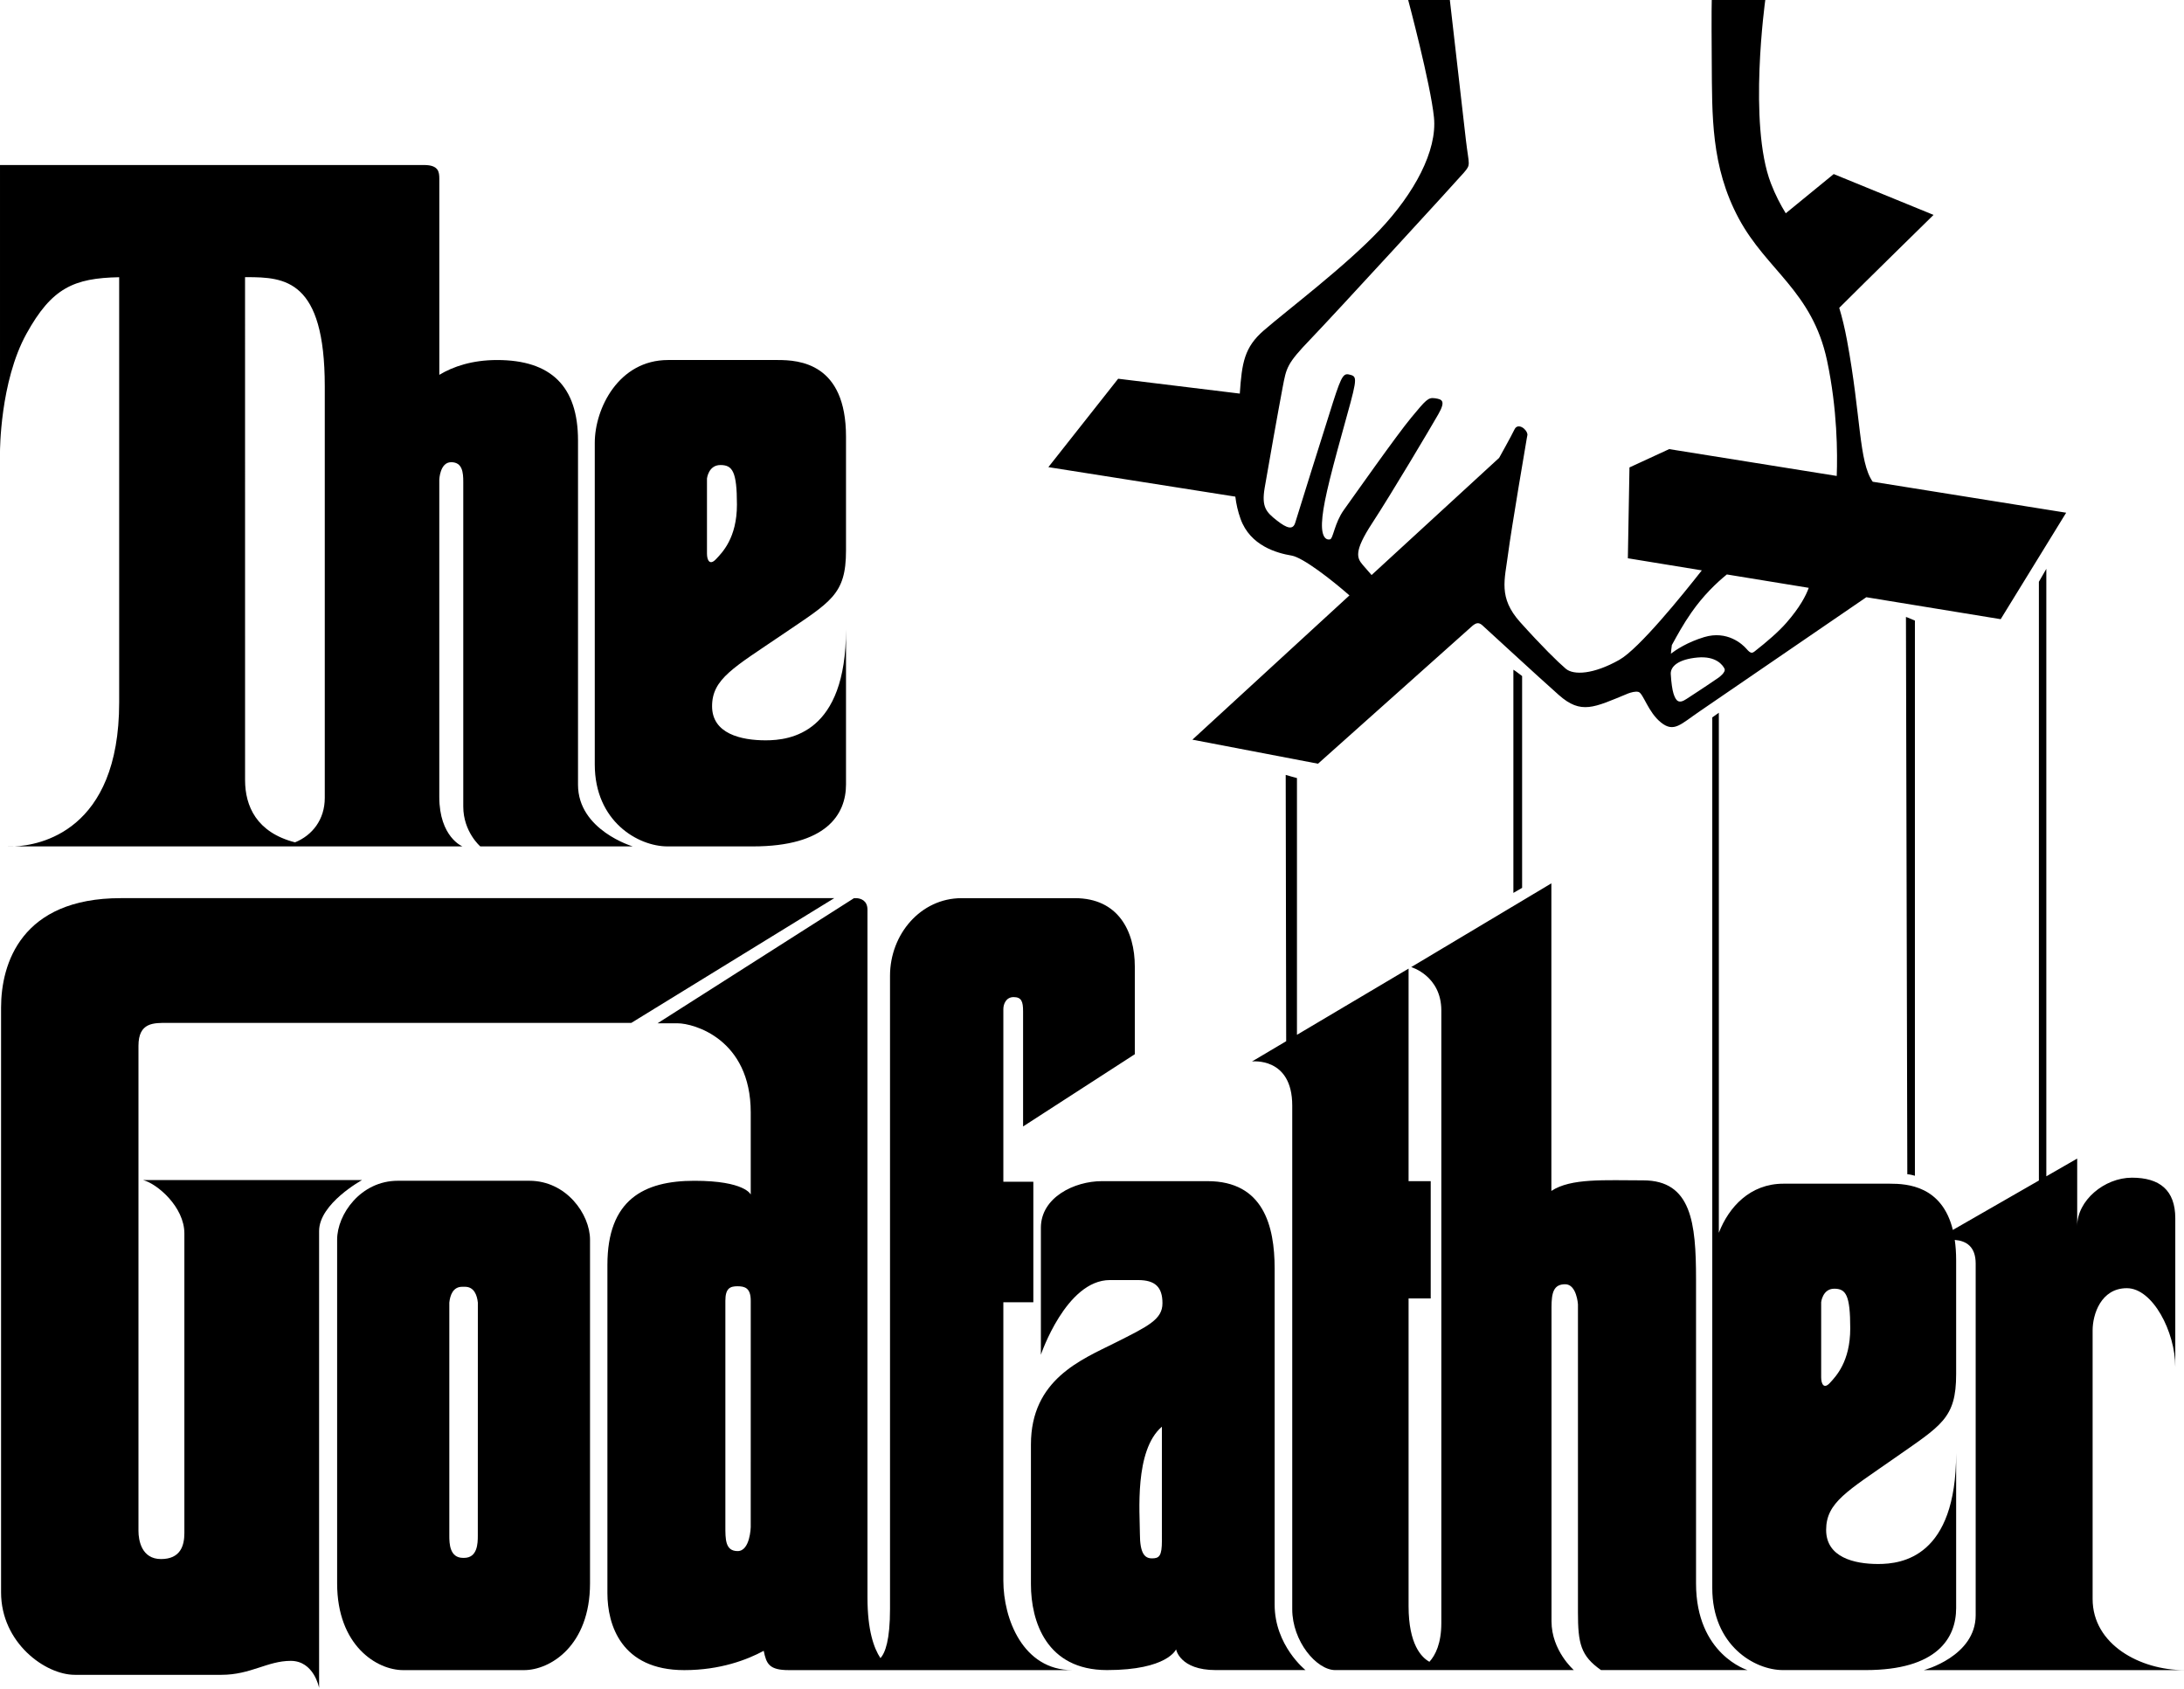 <?xml version="1.0" encoding="utf-8"?>
<!-- Generator: Adobe Illustrator 24.1.3, SVG Export Plug-In . SVG Version: 6.00 Build 0)  -->
<svg version="1.1" id="Layer_1" xmlns="http://www.w3.org/2000/svg" xmlns:xlink="http://www.w3.org/1999/xlink" x="0px" y="0px"
	 viewBox="0 0 962.91 744.49" style="enable-background:new 0 0 962.91 744.49;" xml:space="preserve">
<g>
	<path d="M6.37,373.1H3.31C3.31,373.1,4.45,373.19,6.37,373.1z"/>
	<path d="M52.54,122.2c0,41.67,0,136.07,0,187.45c0,57.04-35.42,62.96-46.17,63.45h114.36h25.29h57.87c0,0-10.21-4.1-10.21-21.83
		c0-8.78,0-74.89,0-139.78c0,0,0.24-7.75,5.24-7.75s5.33,4.63,5.33,8.64c0,4.01,0,131.97,0,143.14c0,11.17,7.51,17.58,7.51,17.58
		h67.22c0,0-24.14-7.13-24.14-27.18s0-127.87,0-151.75c0-23.88-11.89-35.47-35.68-35.47c-10.89,0-19.31,2.82-25.47,6.53
		c0-47.26,0-85.21,0-86.37c0-3.03-0.27-6.12-6.72-6.12c-6.45,0-186.97,0-186.97,0v0.24v126.18c0,0-0.06-30.83,11.66-52.04
		C22.8,126.94,32.51,122.58,52.54,122.2z M108.04,122.17c0.24,0,0.47,0,0.71,0c16.86,0,34.44,1.07,34.44,48.12s0,168.24,0,181.43
		c0,9.57-5.51,16.5-13.11,19.59c-16.97-4.35-22.03-16-22.03-27.44C108.04,331,108.04,159.21,108.04,122.17z"/>
	<path d="M294.3,373.1c2.79,0,5.16,0,7.2,0c0.01,0,0.01,0,0.02,0c7.4,0,10.18,0,10.18,0c4.49,0,10.94,0,20.24,0
		c32.31,0,41.06-14.02,41.06-27.33c0-13.31,0-68.32,0-68.32c0,45.86-24.61,48.89-35.44,48.89c-10.83,0-23.61-2.91-23.61-15.03
		c0-12.12,9.7-17.11,31-31.6c21.3-14.5,28.05-17.47,28.05-37.07c0-19.6,0-17.7,0-50.14c0-32.44-20.65-33.8-30.06-33.8
		c-4.18,0-7.24,0-9.35,0h-3.79h-6.15c0,0-3.19,0-11.6,0c-4.35,0-10.09,0-17.51,0c-21.77,0-32.31,21.33-32.31,36.53
		c0,15.21,0,116.55,0,141.74S281.41,373.1,294.3,373.1z M311.7,210.92c0,0,0.65-5.93,5.93-5.93s7.28,2.76,7.28,17.47
		c0,14.7-6.52,21.16-9.25,24.04c-2.72,2.88-3.96,0.5-3.96-2.47C311.7,229.18,311.7,216.33,311.7,210.92z"/>
	<path d="M546.96,228.74c4.26,11.88,16.09,15.09,22.48,16.16c5.08,0.85,17.9,10.86,25.52,17.56l-69.24,63.59l55.38,10.6l68.08-60.77
		c1.48-1.22,2.71-1.73,4.35-0.27c2.31,2.05,23.87,22.01,33.73,30.74c9.85,8.73,15.53,5.52,30.26-0.53c0.07-0.03,0.14-0.06,0.22-0.1
		c1.31-0.49,3.32-1.08,4.66-0.71c2.13,0.59,4.2,8.91,9.94,13.49c5.74,4.57,8.7,0.71,17.1-4.99c7.28-4.94,59.53-40.74,73.41-50.25
		l59.24,9.68l28.87-46.93l-85.3-13.66c-6.19-8.85-5.07-28.59-11.33-62.37c-1-5.39-2.15-10.09-3.42-14.28
		c10.18-10.2,41.58-40.97,41.58-40.97l-44.02-18l-21.14,17.29c-2.34-3.8-4.56-8.04-6.55-13.19C770.67,54.62,778.3,0,778.3,0H754.7
		c0,0-0.18,3.83,0,27.36c0.18,23.52-0.41,45.98,11.89,68.91c12.31,22.93,32.42,32.08,38.93,62.61c4.58,21.5,4.65,41.16,4.28,50.92
		l-73.87-11.83l-17.51,8.08l-0.71,40.04l32.61,5.33c-8.43,10.74-27.63,34.5-36.37,39.44c-11.36,6.42-20.15,6.86-23.61,3.92
		c-3.46-2.94-10.47-9.8-20.15-20.58c-9.67-10.78-6.75-18.71-5.33-29.76c1.42-11.05,8.31-51.35,8.31-51.35l0,0
		c0.18-0.76,0.27-1.25,0.27-1.41c-0.06-2.44-4.2-5.52-5.68-2.44s-6.8,12.59-6.8,12.59l-56.24,51.65c-1.15-1.3-2.59-2.94-3.85-4.42
		c-2.57-3.03-4.17-5.79,4.17-18.53c8.34-12.74,25.65-41.88,29.11-47.94c3.46-6.06,1.51-6.59-1.51-7.04
		c-3.02-0.45-3.99,0.8-10.38,8.47c-6.39,7.66-25.56,34.93-29.73,40.72c-4.17,5.79-4.7,12.65-6.12,13.01
		c-1.42,0.36-3.82-0.45-3.55-7.31c0.27-6.86,2.75-17.47,8.96-39.83c6.21-22.37,6.92-24.42,3.82-25.31s-3.82-0.8-7.9,11.94
		c-4.08,12.74-15.71,49.99-16.69,53.2c-0.98,3.21-3.55,2.58-8.17-1.07c-4.62-3.65-6.72-5.85-5.3-14.29
		c1.42-8.44,6.27-35.64,7.93-44.32c1.66-8.67,1.78-10.34,12.19-21.15s64.52-69.77,67.72-73.51c3.2-3.74,2.22-3.03,0.89-14.35
		S639.23,0,639.23,0h-18.37c0,0,9.85,36.89,11.36,51.68c1.51,14.79-8.7,33.59-23.96,49.72c-15.27,16.13-40.49,35.11-51.09,44.29
		c-8.53,7.39-9.64,14.21-10.55,27.81l-53.63-6.55l-30.77,38.97l82.43,13C545.06,222.28,545.78,225.46,546.96,228.74z M737.11,284.35
		c2.43-4.44,5.08-9.28,8.62-14.35c5.17-7.41,10.92-12.96,15.62-16.78l36.11,5.9c-1.19,3.35-3.87,8.56-9.87,15.43
		c-3.39,3.87-8.47,8.28-14.01,12.61c-1.18,0.92-1.87,0.83-3.58-1.15c-1.73-2-8.43-8.24-18.64-5.17c-7.42,2.24-12.46,5.62-14.67,7.3
		C736.8,286.86,736.93,285.6,737.11,284.35z M748.37,289.84c8.28-0.77,11.21,3.39,11.95,4.93c0.73,1.52-2.44,3.81-2.54,3.88
		c-7.06,4.85-12.81,8.51-14.21,9.45c-3.43,2.32-4.67,0.95-5.74-2.38c-0.5-1.57-1-4.81-1.21-8.74
		C736.57,293.63,740.12,290.61,748.37,289.84z"/>
	<path d="M63.13,520.19c6.27,1.66,18.16,11.88,18.16,23.52s0,126.48,0,132.06c0,5.58-1.72,11.47-10.3,11.47s-9.94-8.26-9.94-12.42
		c0-0.22,0-0.45,0-0.65c0-0.7,0-2.35,0-4.81c0-31.74,0-198.63,0-208.34c0-10.46,6.75-10.13,13.02-10.13c6.27,0,204.28,0,204.28,0
		l89.46-54.98c0,0-270.67,0-314.57,0S0.47,424.78,0.47,444.15c0,13.57,0,126.47,0,192.89c0,28.4,0,48.3,0,48.3
		c0,6.05,0,11.78,0,16.57c0,22.28,19.53,36.36,32.48,36.36c12.96,0,51.83,0,64.7,0c12.87,0,20.24-6.15,30.53-6.15
		c10.3,0,12.51,11.91,12.51,11.91s0-189.27,0-201.39c0-12.12,18.93-22.46,18.93-22.46H63.13z"/>
	<path d="M233.39,520.49c-7.5,0-15.65,0-22.27,0c0,0-5.68,0-13.47,0c-6.62,0-14.77,0-22.27,0c-16.33,0-26.74,14.79-26.74,25.96
		c0,11.17,0,124.04,0,151.49c0,27.45,17.51,38.26,29.11,38.26c3.8,0,9.23,0,14.82,0c11.49,0,23.64,0,23.64,0c5.59,0,11.02,0,14.82,0
		c11.6,0,29.11-10.81,29.11-38.26c0-27.45,0-140.32,0-151.49C260.13,535.28,249.72,520.49,233.39,520.49z M210.66,671.61
		c0,2.1,0,3.9,0,5.35c0,3.34-0.12,9.76-6.06,9.76c-0.15,0-0.3,0-0.44,0c-5.95,0-6.06-6.42-6.06-9.76c0-1.44,0-3.25,0-5.35
		c0-21.8,0-75.74,0-97.41c0.34-3.2,1.59-6.98,5.67-6.98c0.41,0,0.82,0,1.24,0c4.07,0,5.33,3.78,5.67,6.98
		C210.66,595.87,210.66,649.81,210.66,671.61z"/>
	<path d="M442.37,696.74c0-7.9,0-64.53,0-122.7h13.22v-53.11h-13.22c0-32.42,0-60.21,0-73.51c0-0.95,0-1.83,0-2.63
		c0-2,1.06-5.26,4.53-5.26c3.46,0,4.17,1.96,4.17,6.24s0,50.78,0,50.78l49.26-31.84c0,0,0-22.93,0-38.61s-7.34-30.18-26.39-30.18
		c-1.23,0-2.46,0-3.7,0c0,0-18.89,0-35.59,0c-3.77,0-7.43,0-10.74,0c-17.93,0-31.51,15.86-31.51,34.22s0,251.11,0,279.09
		c0,13.66-2.09,19.38-4.23,21.67c-2.91-4.38-5.71-12.31-5.71-26.66c0-27.38,0-265.24,0-303.21c0-4.14-3-4.97-4.74-5.11h-1.21
		l-86.62,55.16c0,0,1.86,0,8.88,0c7.01,0,32.22,6.86,32.22,39.3c0,6.81,0,19.84,0,36.18c0,0-2.49-6.06-24.85-6.06
		c-22.37,0-38.34,8.38-38.34,37.07c0,28.69,0,130.81,0,144.71s6.04,33.92,33.9,33.92c15.84,0,27.72-4.57,35.02-8.51
		c1.15,5.77,2.42,8.51,11.07,8.51c5.83,0,23.96,0,35.86,0c6.32,0,10.89,0,10.89,0h78.19C451.07,736.19,442.37,713.67,442.37,696.74z
		 M330.99,673.22c0,0-0.27,10.51-5.77,10.51c-5.5,0-5.41-5.26-5.41-11.05c0-5.79,0-93.8,0-99.27c0-5.47,2.01-6.42,5.33-6.42
		c3.31,0,5.86,0.77,5.86,6.42C330.99,609.87,330.99,649.15,330.99,673.22z"/>
	<path d="M848.24,736.19h114.67c-19.17,0-40.29-11.17-40.29-31.37c0-10.66,0-108.88,0-112.74c0-0.08,0-0.13,0-0.13
		c0-0.36,0-1.63,0-5.52c0-7.01,3.67-18.59,15.09-18.59c11.42,0,21.36,19.25,21.36,34.75c0,0,0-53.05,0-65.52
		c0-12.48-6.92-17.94-19.11-17.94c-12.19,0-24.14,10.1-24.14,21.27v-29.7l-13.61,7.82V250.75l-3.28,5.7v263.93l-37.93,21.78
		c-4.76-19.41-20.07-20.38-27.73-20.38c-4.06,0-7.03,0-9.07,0h-3.68h-5.97c0,0-3.1,0-11.26,0c-4.22,0-9.8,0-17,0
		c-14.67,0-24.08,10.28-28.47,21.65V314.18l-2.89,2.05v0.12v241.97c0,15.21,0,116.55,0,141.74s18.61,36.12,31.13,36.12
		c2.7,0,5.01,0,6.99,0c0.01,0,0.01,0,0.02,0c7.18,0,9.88,0,9.88,0c4.36,0,10.62,0,19.64,0c31.36,0,39.86-14.02,39.86-27.33
		c0-13.31,0-68.32,0-68.32c0,45.86-23.89,48.89-34.4,48.89c-10.51,0-22.92-2.91-22.92-15.03c0-12.12,9.42-17.11,30.1-31.6
		c20.68-14.5,27.22-17.47,27.22-37.07c0-19.6,0-17.7,0-50.14c0-3.33-0.22-6.31-0.61-9.02c5.1,0.41,9.22,2.95,9.22,10.45
		c0,8.26,0,136.78,0,154.96S848.24,736.19,848.24,736.19z M806.79,609.59c-2.64,2.88-3.85,0.5-3.85-2.47c0-14.86,0-27.71,0-33.12
		c0,0,0.63-5.93,5.76-5.93c5.13,0,7.06,2.76,7.06,17.47C815.76,600.25,809.43,606.71,806.79,609.59z"/>
	<path d="M747.77,697.99c0-31.37,0-109.25,0-134.08c0-24.83-2.01-43.6-23.31-43.6c-16.97,0-31.84-1.05-40.47,4.66V389.38
		l-61.8,36.92c0,0,13.28,3.83,13.28,19.16c0,15.33,0,251.41,0,269.94c0,9.05-2.6,14.21-5.25,17.13c-3.44-1.89-9.19-7.58-9.19-24.56
		c0-11.28,0-72.93,0-135.62h9.76v-51.68h-9.76c0-51.66,0-93.7,0-93.7l-49.21,29.18V342.98c0,0-4.83-1.31-4.96-1.4l0.21,117.39
		l-15.08,8.94c0,0,17.75-2.14,17.75,19.43c0,21.56,0,207.86,0,222s10.71,26.85,18.99,26.85c4.32,0,20.93,0,35.86,0h26.03h43.28
		c0,0-9.85-8.55-9.85-21.5c0-12.95,0-131.82,0-138.42s0.98-10.16,6.04-10.16s5.62,8.82,5.62,8.82c0,37.33,0,125.04,0,135.8
		c0,13.72,1.21,19.19,10.18,25.46h64.61C770.49,736.19,747.77,729.36,747.77,697.99z"/>
	<path d="M561.98,707.32c0-18.06,0-129.39,0-148.16s-4.97-38.5-29.58-38.5c-24.61,0-34.55,0-46.62,0
		c-12.07,0-26.86,7.13-26.86,20.55c0,13.43,0,55.96,0,55.96s11.12-32.91,30.41-32.91c6.23,0,8.93,0,10,0c0.49,0,0.64,0,0.63,0
		c0.37,0,0.94,0,1.79,0c7.57,0,10.77,3.09,10.77,10.22s-6.27,10.1-20.95,17.47c-14.67,7.37-37.04,16.04-37.04,44.79
		c0,28.75,0,45.21,0,61.6s6.83,37.84,33.55,37.84s30.44-9.15,30.44-9.15s1.6,9.15,17.48,9.15c15.89,0,39.58,0,39.58,0
		S561.98,725.38,561.98,707.32z M512.28,679.04c0,6.89-1.18,7.9-4.38,7.9s-5.33-2.14-5.33-10.93c0-8.79-2.54-36.65,9.7-47.11
		C512.28,628.9,512.28,672.15,512.28,679.04z"/>
	<path d="M671.09,391.37v-93.36c0,0-3.55-2.73-3.85-2.79v98.38L671.09,391.37z"/>
	<path d="M840.92,517.61c1.21,0.03,3.35,0.68,3.35,0.68V273.56l-3.38-1.41l-0.57-0.19L840.92,517.61z"/>
</g>
</svg>
